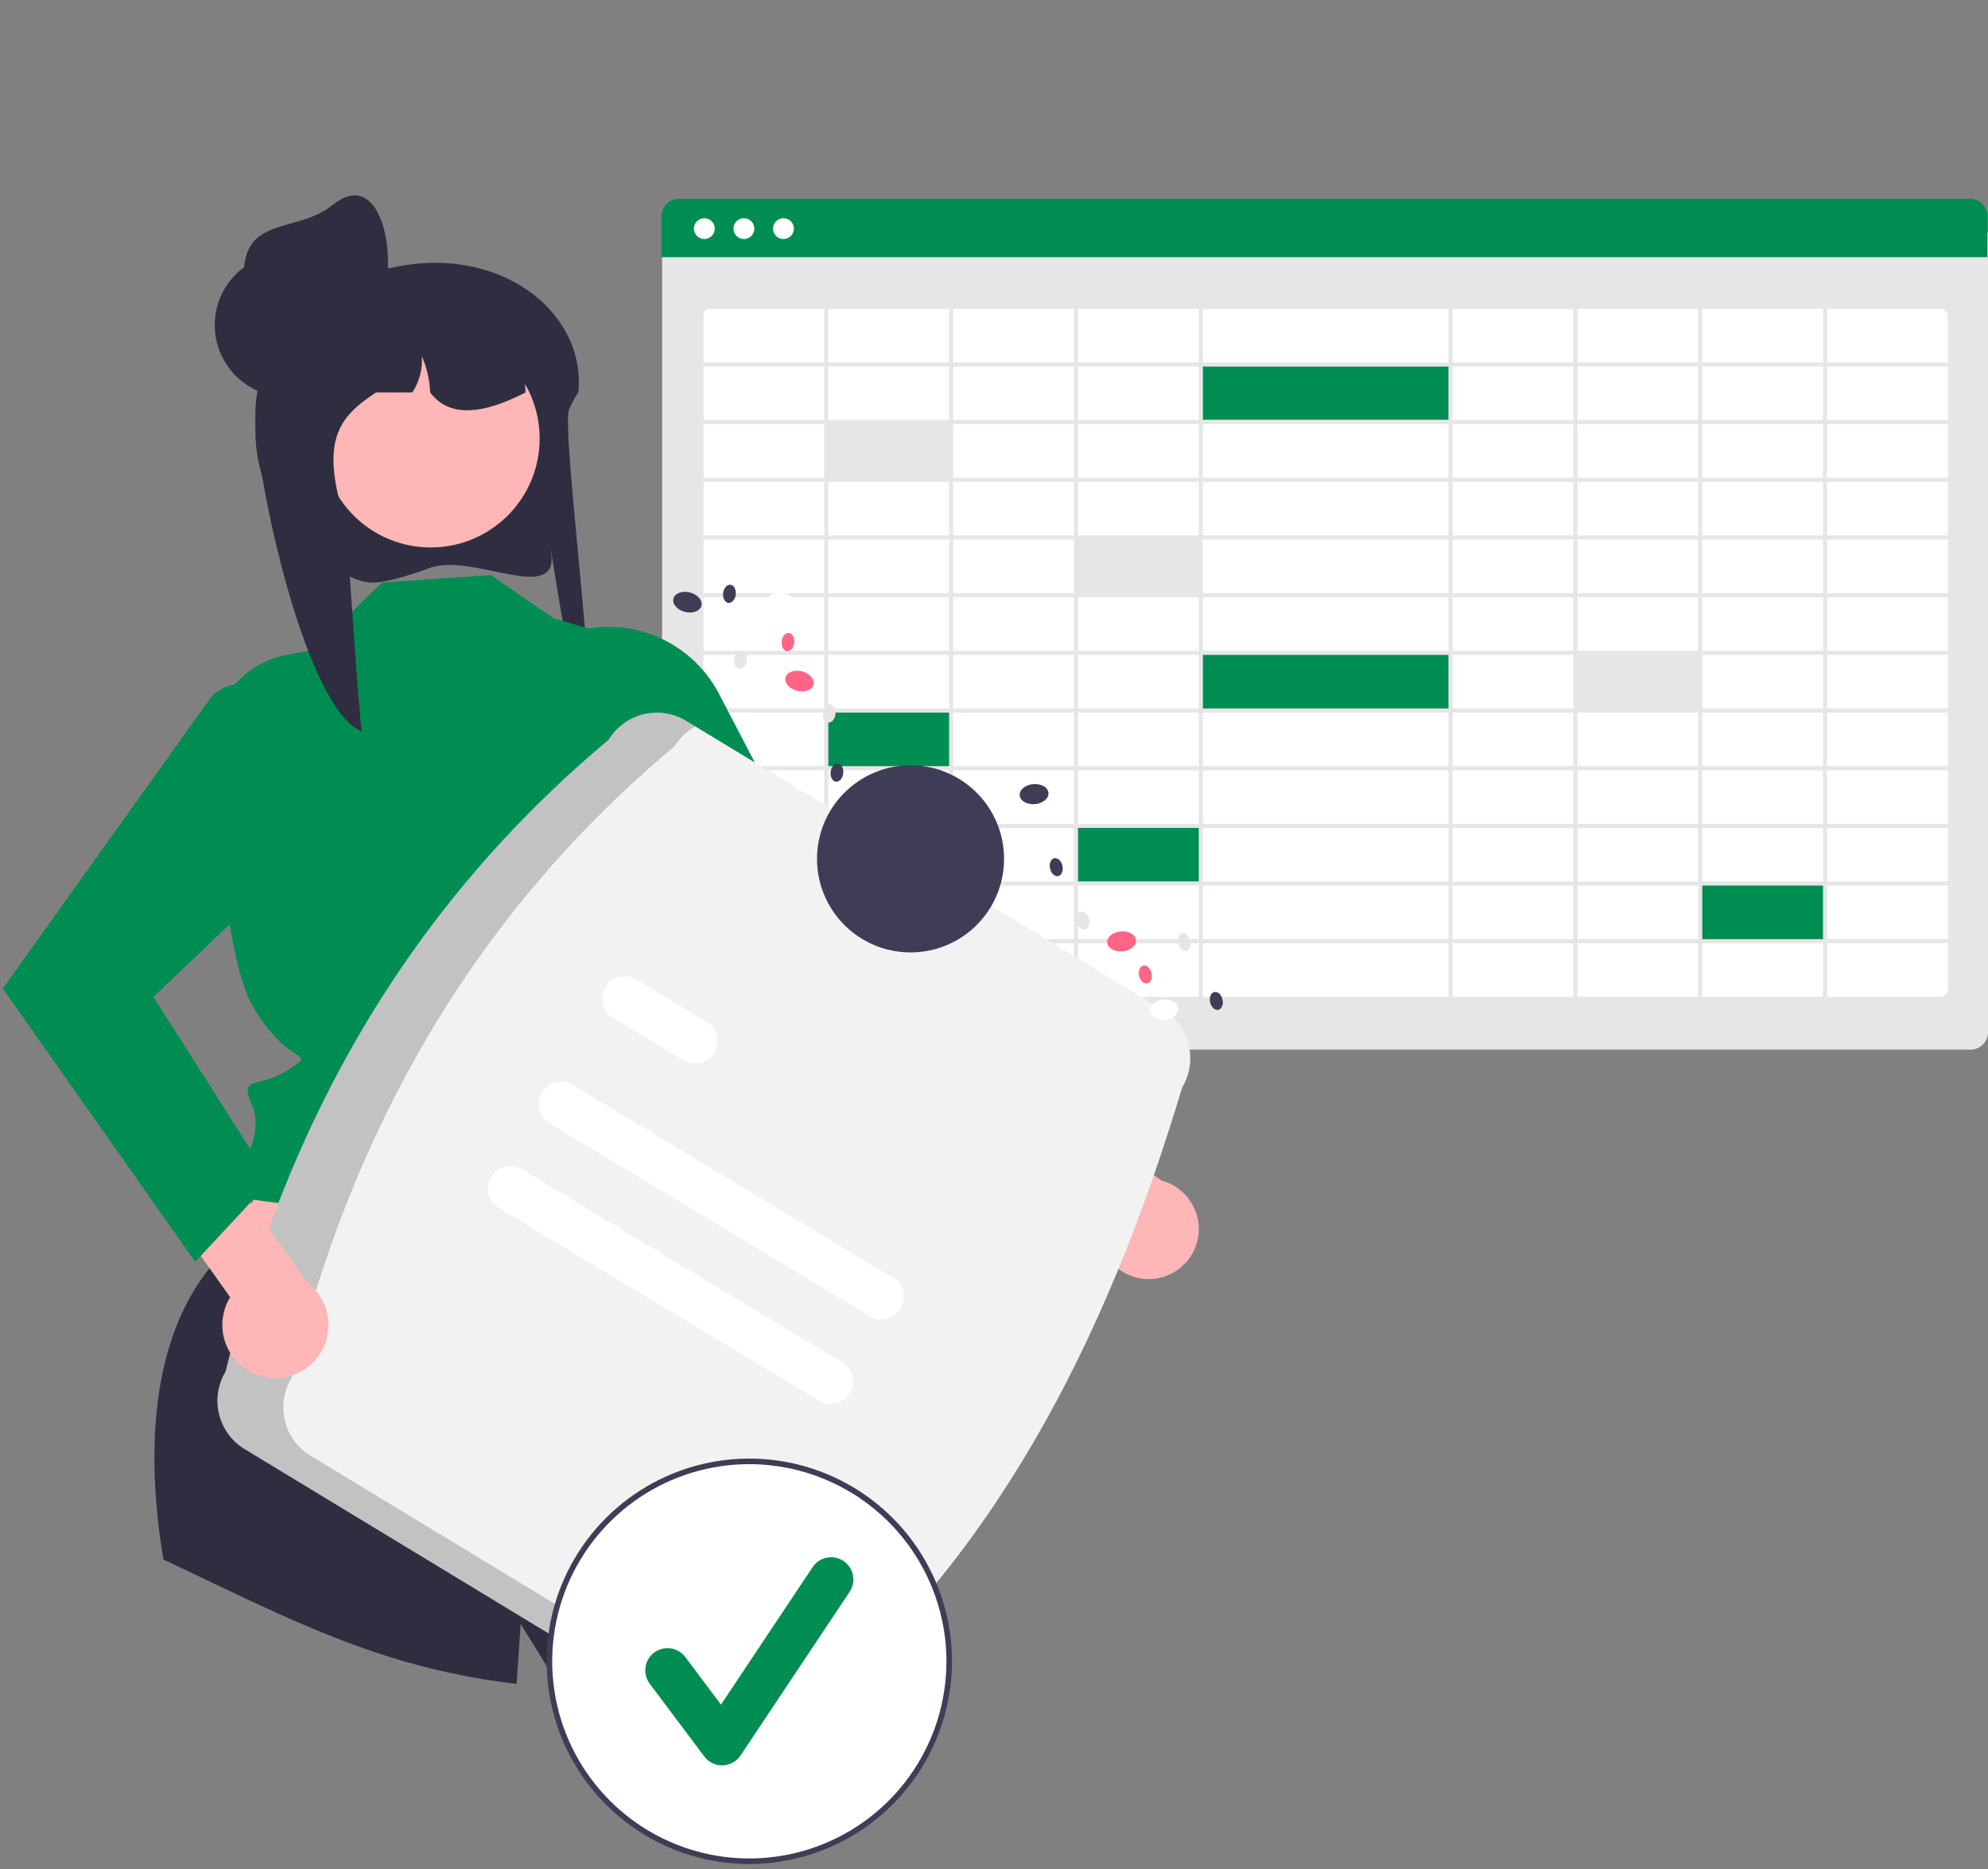 <svg width="350" height="329" viewBox="0 0 350 329" fill="none" xmlns="http://www.w3.org/2000/svg">
<rect x="0" y="0" width="350" height="329" fill="#808080" stroke="none"/>
<g clip-path="url(#clip0_493_511)">
<path d="M346.927 184.765H119.636C118.821 184.765 118.04 184.441 117.464 183.864C116.888 183.288 116.564 182.507 116.563 181.693V40.916H350V181.693C349.999 182.507 349.675 183.288 349.099 183.864C348.523 184.441 347.742 184.765 346.927 184.765Z" fill="#E6E6E6"/>
<path d="M340.262 175.968H126.301C125.477 175.967 124.688 175.639 124.105 175.057C123.523 174.475 123.195 173.685 123.194 172.862V56.927C123.195 56.104 123.523 55.314 124.105 54.732C124.688 54.149 125.477 53.822 126.301 53.821H340.262C341.086 53.822 341.876 54.149 342.458 54.732C343.04 55.314 343.368 56.104 343.369 56.927V172.862C343.368 173.685 343.04 174.475 342.458 175.057C341.876 175.639 341.086 175.967 340.262 175.968Z" fill="white"/>
<path d="M349.9 45.263H116.464V38.073C116.465 37.258 116.789 36.477 117.365 35.901C117.941 35.325 118.722 35.001 119.536 35H346.828C347.642 35.001 348.423 35.325 348.999 35.901C349.575 36.477 349.9 37.258 349.9 38.073L349.9 45.263Z" fill="#008D53"/>
<path d="M124.003 42.078C125.016 42.078 125.838 41.257 125.838 40.243C125.838 39.23 125.016 38.408 124.003 38.408C122.989 38.408 122.167 39.23 122.167 40.243C122.167 41.257 122.989 42.078 124.003 42.078Z" fill="white"/>
<path d="M130.969 42.078C131.982 42.078 132.804 41.257 132.804 40.243C132.804 39.23 131.982 38.408 130.969 38.408C129.955 38.408 129.134 39.23 129.134 40.243C129.134 41.257 129.955 42.078 130.969 42.078Z" fill="white"/>
<path d="M137.935 42.078C138.949 42.078 139.77 41.257 139.77 40.243C139.77 39.23 138.949 38.408 137.935 38.408C136.921 38.408 136.1 39.23 136.1 40.243C136.1 41.257 136.921 42.078 137.935 42.078Z" fill="white"/>
<path d="M167.237 74.61H145.185V84.371H167.237V74.61Z" fill="#E6E6E6"/>
<path d="M211.341 94.855H189.289V104.615H211.341V94.855Z" fill="#E6E6E6"/>
<path d="M167.237 125.222H145.185V134.982H167.237V125.222Z" fill="#008D53"/>
<path d="M211.341 145.466H189.289V155.227H211.341V145.466Z" fill="#008D53"/>
<path d="M321.241 155.589H299.188V165.349H321.241V155.589Z" fill="#008D53"/>
<path d="M299.189 115.099H277.136V124.86H299.189V115.099Z" fill="#E6E6E6"/>
<path d="M255.446 115.099H211.341V124.86H255.446V115.099Z" fill="#008D53"/>
<path d="M255.446 64.126H211.341V73.887H255.446V64.126Z" fill="#008D53"/>
<path d="M123.132 53.642V176.195H343.654V53.642L123.132 53.642ZM342.931 63.795H321.675V54.365H342.931V63.795ZM211.775 134.862V125.432H255.012V134.862H211.775ZM255.012 135.585V145.014H211.775V135.585H255.012ZM255.012 94.975V104.404H211.775V94.975H255.012ZM211.775 94.252V84.823H255.012V94.252H211.775ZM211.775 114.557V105.127H255.012V114.557H211.775ZM255.012 115.28V124.709H211.775V115.28H255.012ZM211.052 104.404H189.795V94.975H211.052V104.404ZM211.052 105.127V114.557H189.795V105.127H211.052ZM211.052 115.28V124.709H189.795V115.28H211.052ZM211.052 125.432V134.862H189.795V125.432H211.052ZM255.735 125.432H276.992V134.862H255.735L255.735 125.432ZM255.735 124.709V115.28H276.992V124.709H255.735ZM255.735 114.557V105.127H276.992V114.557H255.735ZM255.735 104.404V94.975H276.992V104.404H255.735ZM255.735 94.252V84.823H276.992V94.252H255.735ZM255.735 84.1V74.67H276.992V84.1H255.735ZM255.012 84.1H211.775V74.67H255.012L255.012 84.1ZM211.052 84.1H189.795V74.67H211.052V84.1ZM211.052 84.823V94.252H189.795V84.823H211.052ZM189.072 94.252H167.815V84.823H189.072L189.072 94.252ZM189.072 94.975V104.404H167.815V94.975H189.072ZM189.072 105.127V114.557H167.815V105.127H189.072ZM189.072 115.28V124.709H167.815V115.28H189.072ZM189.072 125.432V134.862H167.815V125.432H189.072ZM189.072 135.585V145.014H167.815V135.585H189.072ZM189.795 135.585H211.052V145.014H189.795V135.585ZM211.052 145.737V155.167H189.795V145.737H211.052ZM211.775 145.737H255.012V155.167H211.775V145.737ZM255.735 145.737H276.992V155.167H255.735L255.735 145.737ZM255.735 145.014V135.585H276.992V145.014H255.735ZM277.715 135.585H298.972V145.014H277.715L277.715 135.585ZM277.715 134.862V125.432H298.972V134.862H277.715ZM277.715 124.709V115.28H298.972V124.709H277.715ZM277.715 114.557V105.127H298.972V114.557H277.715ZM277.715 104.404V94.975H298.972V104.404H277.715ZM277.715 94.252V84.823H298.972V94.252H277.715ZM277.715 84.1V74.67H298.972V84.1H277.715ZM277.715 73.947V64.518H298.972V73.947H277.715ZM276.992 73.947H255.735V64.518H276.992L276.992 73.947ZM255.012 73.947H211.775V64.518H255.012L255.012 73.947ZM211.052 73.947H189.795V64.518H211.052V73.947ZM189.072 73.947H167.815V64.518H189.072L189.072 73.947ZM189.072 74.67V84.1H167.815V74.67H189.072ZM167.092 84.1H145.835V74.67H167.092V84.1ZM167.092 84.823V94.252H145.835V84.823H167.092ZM167.092 94.975V104.404H145.835V94.975H167.092ZM167.092 105.127V114.557H145.835V105.127H167.092ZM167.092 115.28V124.709H145.835V115.28H167.092ZM167.092 125.432V134.862H145.835V125.432H167.092ZM167.092 135.585V145.014H145.835V135.585H167.092ZM167.092 145.737V155.167H145.835V145.737H167.092ZM167.815 145.737H189.072V155.167H167.815L167.815 145.737ZM189.072 155.89V165.319H167.815V155.89H189.072ZM189.795 155.89H211.052V165.319H189.795V155.89ZM211.775 155.89H255.012V165.319H211.775V155.89ZM255.735 155.89H276.992V165.319H255.735L255.735 155.89ZM277.715 155.89H298.972V165.319H277.715L277.715 155.89ZM277.715 155.167V145.737H298.972V155.167H277.715ZM299.695 145.737H320.952V155.167H299.695V145.737ZM299.695 145.014V135.585H320.952V145.014H299.695ZM299.695 134.862V125.432H320.952V134.862H299.695ZM299.695 124.709V115.28H320.952V124.709H299.695ZM299.695 114.557V105.127H320.952V114.557H299.695ZM299.695 104.404V94.975H320.952V104.404H299.695ZM299.695 94.252V84.823H320.952V94.252H299.695ZM299.695 84.1V74.67H320.952V84.1H299.695ZM299.695 73.947V64.518H320.952V73.947H299.695ZM299.695 63.795V54.365H320.952V63.795L299.695 63.795ZM298.972 63.795H277.715V54.365H298.972L298.972 63.795ZM276.992 63.795H255.735V54.365H276.992L276.992 63.795ZM255.012 63.795H211.775V54.365H255.012L255.012 63.795ZM211.052 63.795H189.795V54.365H211.052V63.795ZM189.072 63.795H167.815V54.365H189.072L189.072 63.795ZM167.092 63.795H145.835V54.365H167.092V63.795ZM167.092 64.518V73.947H145.835V64.518H167.092ZM145.112 73.947H123.855V64.518H145.112L145.112 73.947ZM145.112 74.67V84.1H123.855V74.67H145.112ZM145.112 84.823V94.252H123.855V84.823H145.112ZM145.112 94.975V104.404H123.855V94.975H145.112ZM145.112 105.127V114.557H123.855V105.127H145.112ZM145.112 115.28V124.709H123.855V115.28H145.112ZM145.112 125.432V134.862H123.855V125.432H145.112ZM145.112 135.585V145.014H123.855V135.585H145.112ZM145.112 145.737V155.167H123.855V145.737H145.112ZM145.112 155.89V165.319H123.855V155.89H145.112ZM145.835 155.89H167.092V165.319H145.835L145.835 155.89ZM167.092 166.042V175.472H145.835V166.042H167.092ZM167.815 166.042H189.072V175.472H167.815L167.815 166.042ZM189.795 166.042H211.052V175.472H189.795L189.795 166.042ZM211.775 166.042H255.012V175.472H211.775L211.775 166.042ZM255.735 166.042H276.992V175.472H255.735V166.042ZM277.715 166.042H298.972V175.472H277.715L277.715 166.042ZM299.695 166.042H320.952V175.472H299.695V166.042ZM299.695 165.319V155.89H320.952V165.319H299.695ZM321.675 155.89H342.931V165.319H321.675V155.89ZM321.675 155.167V145.737H342.931V155.167H321.675ZM321.675 145.014V135.585H342.931V145.014H321.675ZM321.675 134.862V125.432H342.931V134.862H321.675ZM321.675 124.709V115.28H342.931V124.709H321.675ZM321.675 114.557V105.127H342.931V114.557H321.675ZM321.675 104.404V94.975H342.931V104.404H321.675ZM321.675 94.252V84.823H342.931V94.252H321.675ZM321.675 84.1V74.67H342.931V84.1H321.675ZM321.675 73.947V64.518H342.931V73.947H321.675ZM145.112 54.365V63.795H123.855V54.365H145.112ZM123.855 166.042H145.112V175.472H123.855V166.042ZM321.675 175.472V166.042H342.931V175.472H321.675Z" fill="#E6E6E6"/>
</g>
<g clip-path="url(#clip1_493_511)">
<path d="M75.618 99.985C73.602 100.753 71.543 101.404 69.453 101.935C66.691 102.608 65.131 102.92 62.465 101.885C62.372 101.849 62.282 101.813 62.198 101.778C57.145 99.629 52.826 96.058 49.766 91.499C46.706 86.941 45.037 81.59 44.963 76.1C44.949 75.912 44.949 75.714 44.949 75.521C44.947 74.59 44.991 73.66 45.083 72.734C45.199 71.473 45.401 70.221 45.687 68.987L45.66 68.982C43.502 66.775 42.671 63.752 42.947 60.714C43.135 58.655 43.789 56.665 44.858 54.895C45.927 53.125 47.384 51.621 49.119 50.495C51.839 48.786 54.905 47.704 58.095 47.328C58.951 47.229 59.813 47.179 60.675 47.178H68.775C70.448 46.786 72.148 46.518 73.86 46.376H73.873C90.176 45.024 103.033 55.832 101.834 68.982C101.825 68.996 101.812 69.011 101.803 69.025C101.456 69.591 101.15 70.126 100.879 70.638C100.617 71.117 100.395 71.575 100.204 72.01C98.716 75.371 105.786 127.52 103.25 128.312C101.807 128.761 95.989 89.956 97.033 97.335C98.348 106.592 83.129 97.209 75.618 99.985Z" fill="#2F2E41"/>
<path d="M100.177 194.255L122.776 242.399L35.843 233.595L53.99 187.377L100.177 194.255Z" fill="#FFB6B6"/>
<path d="M145.543 290.782C130.426 295.814 114.495 297.948 98.586 297.072L91.668 285.853C91.668 285.853 91.379 290.031 90.947 296.419C83.374 295.541 75.9 293.957 68.622 291.686C54.821 287.37 41.884 280.683 28.77 274.517C26.114 258.683 25.117 234.267 39.802 220.053L118.844 234.537C118.844 234.537 131.525 244.022 128.133 247.42C124.74 250.813 124.215 250.287 126.444 252.516C128.673 254.745 133.489 257.725 133.538 259.675C133.558 260.436 138.964 274.237 145.543 290.782Z" fill="#2F2E41"/>
<path d="M86.375 101.222L67.278 102.554L54.936 114.481L50.613 115.252C46.728 115.945 43.232 118.04 40.788 121.139C38.344 124.238 37.122 128.126 37.354 132.066C38.243 147.13 40.234 169.639 44.395 176.941C50.847 188.265 56.176 184.712 50.847 188.265C45.518 191.818 41.94 189.026 44.395 194.641C46.85 200.255 41.077 207.457 41.077 207.457L38.779 209.756L41.216 210.755L118.886 220.861C118.886 220.861 112.17 190.665 116.37 183.248C120.57 175.83 130.754 153.408 121.665 144.635L112.779 113.363L97.493 108.855L86.375 101.222Z" fill="#008D53"/>
<path d="M201.973 225.154C200.695 225.113 199.441 224.795 198.298 224.223C197.155 223.65 196.149 222.836 195.352 221.836C194.554 220.837 193.984 219.676 193.679 218.434C193.374 217.192 193.343 215.899 193.587 214.644L157.154 189.97L161.501 178.215L204.559 207.837C206.641 208.405 208.442 209.717 209.621 211.525C210.801 213.332 211.276 215.509 210.957 217.644C210.638 219.778 209.548 221.722 207.892 223.106C206.236 224.49 204.13 225.219 201.973 225.154Z" fill="#FFB6B6"/>
<path d="M99.067 111.886L93.773 113.982L122.014 169.14L180.479 208.991L188.906 194.747L144.402 156.307L126.585 122.136C124.078 117.327 119.877 113.618 114.795 111.725C109.713 109.832 104.109 109.889 99.067 111.886Z" fill="#008D53"/>
<path d="M75.833 96.371C86.423 96.371 95.008 87.786 95.008 77.196C95.008 66.605 86.423 58.02 75.833 58.02C65.243 58.02 56.658 66.605 56.658 77.196C56.658 87.786 65.243 96.371 75.833 96.371Z" fill="#FFB6B6"/>
<path d="M92.508 69.087C92.188 69.256 91.873 69.411 91.553 69.567C91.22 69.726 90.887 69.886 90.549 70.037C84.132 72.946 78.905 73.27 75.734 69.087C75.647 66.886 75.152 64.721 74.273 62.701C74.428 64.958 73.834 67.203 72.581 69.087H66.195C59.618 73.452 56.243 77.463 60.808 91.794C61.106 92.735 63.144 126.184 63.726 128.756C53.769 124.937 45.18 84.386 44.963 73.701C44.949 73.528 44.949 73.346 44.949 73.168C44.947 72.312 44.991 71.457 45.083 70.606C45.2 69.444 45.402 68.292 45.687 67.16L45.66 67.155C44.647 66.187 43.874 64.995 43.403 63.675C42.932 62.355 42.776 60.943 42.947 59.552C44.617 57.365 46.684 55.512 49.039 54.09C51.182 53.053 53.414 52.214 55.71 51.585C55.767 51.572 55.816 51.558 55.874 51.545C56.576 51.354 57.295 51.181 58.015 51.03C59.497 50.719 60.996 50.492 62.505 50.35C62.615 50.346 62.722 50.337 62.82 50.337C63.423 50.338 64.015 50.5 64.534 50.808C64.538 50.808 64.538 50.812 64.547 50.812C65.046 51.11 65.459 51.532 65.748 52.035C66.037 52.539 66.19 53.109 66.195 53.69H73.309C73.571 53.69 73.833 53.699 74.095 53.712C84.003 54.108 91.966 58.344 92.477 68.083C92.499 68.421 92.508 68.749 92.508 69.087Z" fill="#2F2E41"/>
<path d="M50.446 69.858C57.423 69.858 63.079 64.202 63.079 57.225C63.079 50.248 57.423 44.592 50.446 44.592C43.469 44.592 37.813 50.248 37.813 57.225C37.813 64.202 43.469 69.858 50.446 69.858Z" fill="#2F2E41"/>
<path d="M67.789 51.382C66.354 58.21 59.273 62.293 52.499 60.623C49.246 59.821 46.445 57.759 44.712 54.892C42.979 52.024 42.456 48.586 43.259 45.333C44.929 38.559 53.15 40.512 58.548 36.092C66.185 29.84 69.725 42.174 67.789 51.382Z" fill="#2F2E41"/>
<path d="M39.721 241.438C50.488 197.532 71.821 159.794 107.151 130.226C108.519 127.977 110.723 126.362 113.279 125.735C115.836 125.108 118.537 125.522 120.789 126.884L204.779 177.809C207.028 179.176 208.643 181.38 209.27 183.936C209.897 186.493 209.483 189.194 208.121 191.446C194.636 236.499 174.438 275.593 140.691 302.658C139.324 304.908 137.12 306.523 134.563 307.149C132.006 307.776 129.306 307.363 127.053 306.001L43.063 255.076C40.814 253.709 39.199 251.505 38.572 248.948C37.946 246.391 38.359 243.691 39.721 241.438Z" fill="#F2F2F2"/>
<path opacity="0.2" d="M54.65 256.235C52.4 254.868 50.785 252.664 50.158 250.107C49.532 247.551 49.945 244.85 51.307 242.597C62.074 198.691 83.407 160.953 118.737 131.385C119.643 129.913 120.921 128.706 122.442 127.886L120.789 126.884C118.537 125.522 115.836 125.108 113.279 125.735C110.723 126.361 108.519 127.977 107.151 130.226C71.821 159.793 50.488 197.532 39.721 241.438C38.359 243.69 37.946 246.391 38.572 248.948C39.199 251.505 40.814 253.708 43.064 255.076L127.053 306.001C128.548 306.9 130.254 307.388 131.999 307.416C133.743 307.444 135.464 307.009 136.986 306.158L54.65 256.235Z" fill="black"/>
<path d="M153.148 231.705L96.77 197.735C95.874 197.194 95.23 196.319 94.979 195.303C94.728 194.287 94.89 193.213 95.43 192.317C95.97 191.42 96.844 190.775 97.859 190.522C98.875 190.27 99.949 190.431 100.846 190.969L157.224 224.939C158.118 225.481 158.76 226.356 159.01 227.371C159.26 228.386 159.097 229.458 158.558 230.353C158.018 231.249 157.146 231.894 156.132 232.147C155.118 232.4 154.045 232.241 153.148 231.705Z" fill="white"/>
<path d="M120.351 186.657L107.948 179.184C107.049 178.646 106.401 177.774 106.145 176.758C105.89 175.742 106.048 174.666 106.586 173.767C107.124 172.869 107.997 172.22 109.012 171.965C110.028 171.71 111.104 171.868 112.003 172.406L112.024 172.419L124.427 179.892C125.321 180.434 125.963 181.309 126.213 182.324C126.464 183.339 126.301 184.412 125.762 185.307C125.222 186.202 124.35 186.847 123.335 187.1C122.321 187.354 121.248 187.194 120.351 186.657Z" fill="white"/>
<path d="M144.188 246.576L87.81 212.606C86.913 212.066 86.267 211.192 86.015 210.176C85.762 209.16 85.923 208.086 86.462 207.189C87.001 206.291 87.875 205.645 88.89 205.391C89.906 205.138 90.98 205.297 91.878 205.836L91.886 205.841L148.264 239.81C149.157 240.353 149.799 241.227 150.049 242.242C150.299 243.257 150.137 244.329 149.597 245.225C149.058 246.12 148.186 246.765 147.172 247.018C146.158 247.271 145.084 247.112 144.188 246.576Z" fill="white"/>
<path d="M160.307 167.654C169.402 167.654 176.774 160.281 176.774 151.187C176.774 142.093 169.402 134.72 160.307 134.72C151.213 134.72 143.841 142.093 143.841 151.187C143.841 160.281 151.213 167.654 160.307 167.654Z" fill="#3F3D56"/>
<path d="M131.923 327.634C151.361 327.634 167.118 311.876 167.118 292.439C167.118 273.001 151.361 257.243 131.923 257.243C112.485 257.243 96.728 273.001 96.728 292.439C96.728 311.876 112.485 327.634 131.923 327.634Z" fill="white"/>
<path d="M131.923 328.125C124.865 328.125 117.965 326.032 112.097 322.111C106.228 318.19 101.654 312.616 98.953 306.095C96.252 299.574 95.546 292.399 96.922 285.477C98.299 278.554 101.698 272.196 106.689 267.205C111.68 262.214 118.038 258.815 124.961 257.438C131.883 256.061 139.059 256.768 145.579 259.469C152.1 262.17 157.674 266.744 161.595 272.612C165.516 278.481 167.609 285.38 167.609 292.438C167.599 301.9 163.835 310.971 157.145 317.661C150.455 324.351 141.384 328.114 131.923 328.125ZM131.923 257.734C125.059 257.734 118.349 259.77 112.642 263.583C106.935 267.397 102.487 272.817 99.86 279.158C97.234 285.499 96.546 292.477 97.885 299.209C99.225 305.941 102.53 312.125 107.383 316.978C112.237 321.832 118.421 325.137 125.153 326.476C131.885 327.815 138.862 327.128 145.204 324.501C151.545 321.875 156.965 317.426 160.779 311.719C164.592 306.012 166.627 299.302 166.627 292.438C166.617 283.238 162.957 274.416 156.451 267.91C149.945 261.404 141.124 257.745 131.923 257.734Z" fill="#3F3D56"/>
<path d="M127.122 310.756C126.514 310.756 125.914 310.615 125.371 310.343C124.827 310.071 124.354 309.676 123.99 309.19L114.388 296.387C114.079 295.976 113.854 295.508 113.726 295.01C113.598 294.511 113.57 293.993 113.642 293.484C113.715 292.974 113.887 292.484 114.149 292.042C114.411 291.599 114.758 291.212 115.169 290.904C115.581 290.595 116.049 290.371 116.547 290.243C117.046 290.116 117.564 290.087 118.074 290.16C118.583 290.233 119.073 290.406 119.515 290.668C119.957 290.931 120.344 291.278 120.652 291.69L126.934 300.065L143.068 275.864C143.353 275.436 143.72 275.069 144.147 274.783C144.574 274.497 145.054 274.297 145.558 274.197C146.062 274.096 146.581 274.095 147.085 274.195C147.59 274.295 148.069 274.493 148.497 274.778C148.925 275.063 149.292 275.43 149.578 275.857C149.865 276.284 150.064 276.764 150.165 277.268C150.265 277.772 150.266 278.291 150.166 278.795C150.066 279.3 149.868 279.78 149.583 280.207L130.379 309.013C130.032 309.534 129.565 309.964 129.017 310.267C128.469 310.57 127.856 310.737 127.231 310.755C127.194 310.756 127.158 310.756 127.122 310.756Z" fill="#008D53"/>
<path d="M205.071 179.481C206.47 179.361 207.536 178.476 207.453 177.503C207.37 176.53 206.168 175.838 204.77 175.958C203.371 176.077 202.305 176.963 202.388 177.936C202.471 178.909 203.672 179.601 205.071 179.481Z" fill="white"/>
<path d="M182.209 141.552C183.607 141.433 184.673 140.547 184.59 139.574C184.507 138.601 183.306 137.909 181.907 138.029C180.509 138.149 179.442 139.034 179.526 140.007C179.609 140.98 180.81 141.672 182.209 141.552Z" fill="#3F3D56"/>
<path d="M197.612 167.476C199.01 167.356 200.077 166.47 199.994 165.497C199.91 164.524 198.709 163.833 197.311 163.952C195.912 164.072 194.846 164.958 194.929 165.93C195.012 166.903 196.213 167.595 197.612 167.476Z" fill="#FF6584"/>
<path d="M191.011 163.607C191.613 163.471 191.943 162.659 191.747 161.794C191.552 160.929 190.905 160.337 190.303 160.473C189.701 160.609 189.372 161.421 189.567 162.287C189.763 163.152 190.409 163.743 191.011 163.607Z" fill="#E6E6E6"/>
<path d="M186.312 154.216C186.914 154.08 187.243 153.268 187.048 152.402C186.852 151.537 186.206 150.946 185.604 151.082C185.002 151.218 184.672 152.03 184.868 152.895C185.063 153.76 185.71 154.352 186.312 154.216Z" fill="#3F3D56"/>
<path d="M208.859 167.404C209.461 167.268 209.791 166.457 209.595 165.591C209.4 164.726 208.753 164.135 208.151 164.271C207.549 164.407 207.22 165.219 207.415 166.084C207.611 166.949 208.257 167.54 208.859 167.404Z" fill="#E6E6E6"/>
<path d="M201.986 173.11C202.588 172.974 202.917 172.162 202.722 171.297C202.526 170.432 201.88 169.841 201.278 169.977C200.676 170.113 200.347 170.924 200.542 171.79C200.738 172.655 201.384 173.246 201.986 173.11Z" fill="#FF6584"/>
<path d="M214.498 177.757C215.1 177.621 215.43 176.81 215.234 175.944C215.039 175.079 214.392 174.488 213.79 174.624C213.189 174.76 212.859 175.572 213.055 176.437C213.25 177.302 213.897 177.893 214.498 177.757Z" fill="#3F3D56"/>
<path d="M140.103 106.732C140.343 105.786 139.434 104.739 138.074 104.394C136.713 104.049 135.415 104.537 135.176 105.484C134.936 106.43 135.844 107.477 137.205 107.822C138.566 108.167 139.863 107.679 140.103 106.732Z" fill="white"/>
<path d="M123.487 106.625C123.727 105.679 122.818 104.632 121.457 104.287C120.097 103.942 118.799 104.43 118.559 105.376C118.319 106.323 119.228 107.37 120.589 107.715C121.949 108.06 123.247 107.572 123.487 106.625Z" fill="#3F3D56"/>
<path d="M143.221 120.518C143.461 119.571 142.552 118.524 141.192 118.18C139.831 117.835 138.534 118.323 138.294 119.269C138.054 120.216 138.962 121.263 140.323 121.607C141.684 121.952 142.981 121.464 143.221 120.518Z" fill="#FF6584"/>
<path d="M147.095 125.716C147.193 124.835 146.776 124.064 146.162 123.996C145.549 123.927 144.972 124.586 144.874 125.468C144.775 126.35 145.192 127.12 145.806 127.188C146.419 127.257 146.996 126.598 147.095 125.716Z" fill="#E6E6E6"/>
<path d="M148.461 136.129C148.559 135.247 148.142 134.477 147.529 134.408C146.915 134.34 146.338 134.999 146.24 135.88C146.141 136.762 146.559 137.532 147.172 137.601C147.785 137.669 148.362 137.01 148.461 136.129Z" fill="#3F3D56"/>
<path d="M131.473 116.286C131.572 115.404 131.154 114.634 130.541 114.565C129.928 114.497 129.351 115.156 129.252 116.037C129.154 116.919 129.571 117.689 130.184 117.758C130.798 117.826 131.375 117.167 131.473 116.286Z" fill="#E6E6E6"/>
<path d="M139.835 113.144C139.934 112.262 139.516 111.492 138.903 111.424C138.29 111.355 137.713 112.014 137.614 112.896C137.516 113.777 137.933 114.548 138.546 114.616C139.16 114.685 139.737 114.026 139.835 113.144Z" fill="#FF6584"/>
<path d="M129.534 104.657C129.632 103.775 129.215 103.005 128.601 102.937C127.988 102.868 127.411 103.527 127.313 104.409C127.214 105.29 127.631 106.061 128.245 106.129C128.858 106.198 129.435 105.539 129.534 104.657Z" fill="#3F3D56"/>
<path d="M44.958 241.903C43.703 241.389 42.575 240.608 41.651 239.615C40.728 238.622 40.031 237.44 39.609 236.151C39.187 234.862 39.05 233.497 39.208 232.15C39.366 230.803 39.814 229.506 40.522 228.35L13.467 190.319L22.146 180.249L53.95 225.654C55.808 226.99 57.112 228.962 57.614 231.196C58.115 233.429 57.78 235.769 56.672 237.772C55.563 239.775 53.759 241.302 51.6 242.063C49.441 242.825 47.078 242.768 44.958 241.903Z" fill="#FFB6B6"/>
<path d="M45.58 121.384C44.211 120.578 42.6 120.287 41.036 120.563C39.472 120.838 38.057 121.662 37.046 122.886L0.491 174.01L34.368 222.125L47.624 207.887L27.003 175.483L54.409 149.39C56.661 144.457 57.005 138.864 55.374 133.691C53.743 128.519 50.254 124.134 45.58 121.384Z" fill="#008D53"/>
</g>
<defs>
<clipPath id="clip0_493_511">
<rect width="328.125" height="229.983" fill="white" transform="translate(21.875 35)"/>
</clipPath>
<clipPath id="clip1_493_511">
<rect width="282.532" height="328.125" fill="white"/>
</clipPath>
</defs>
</svg>
